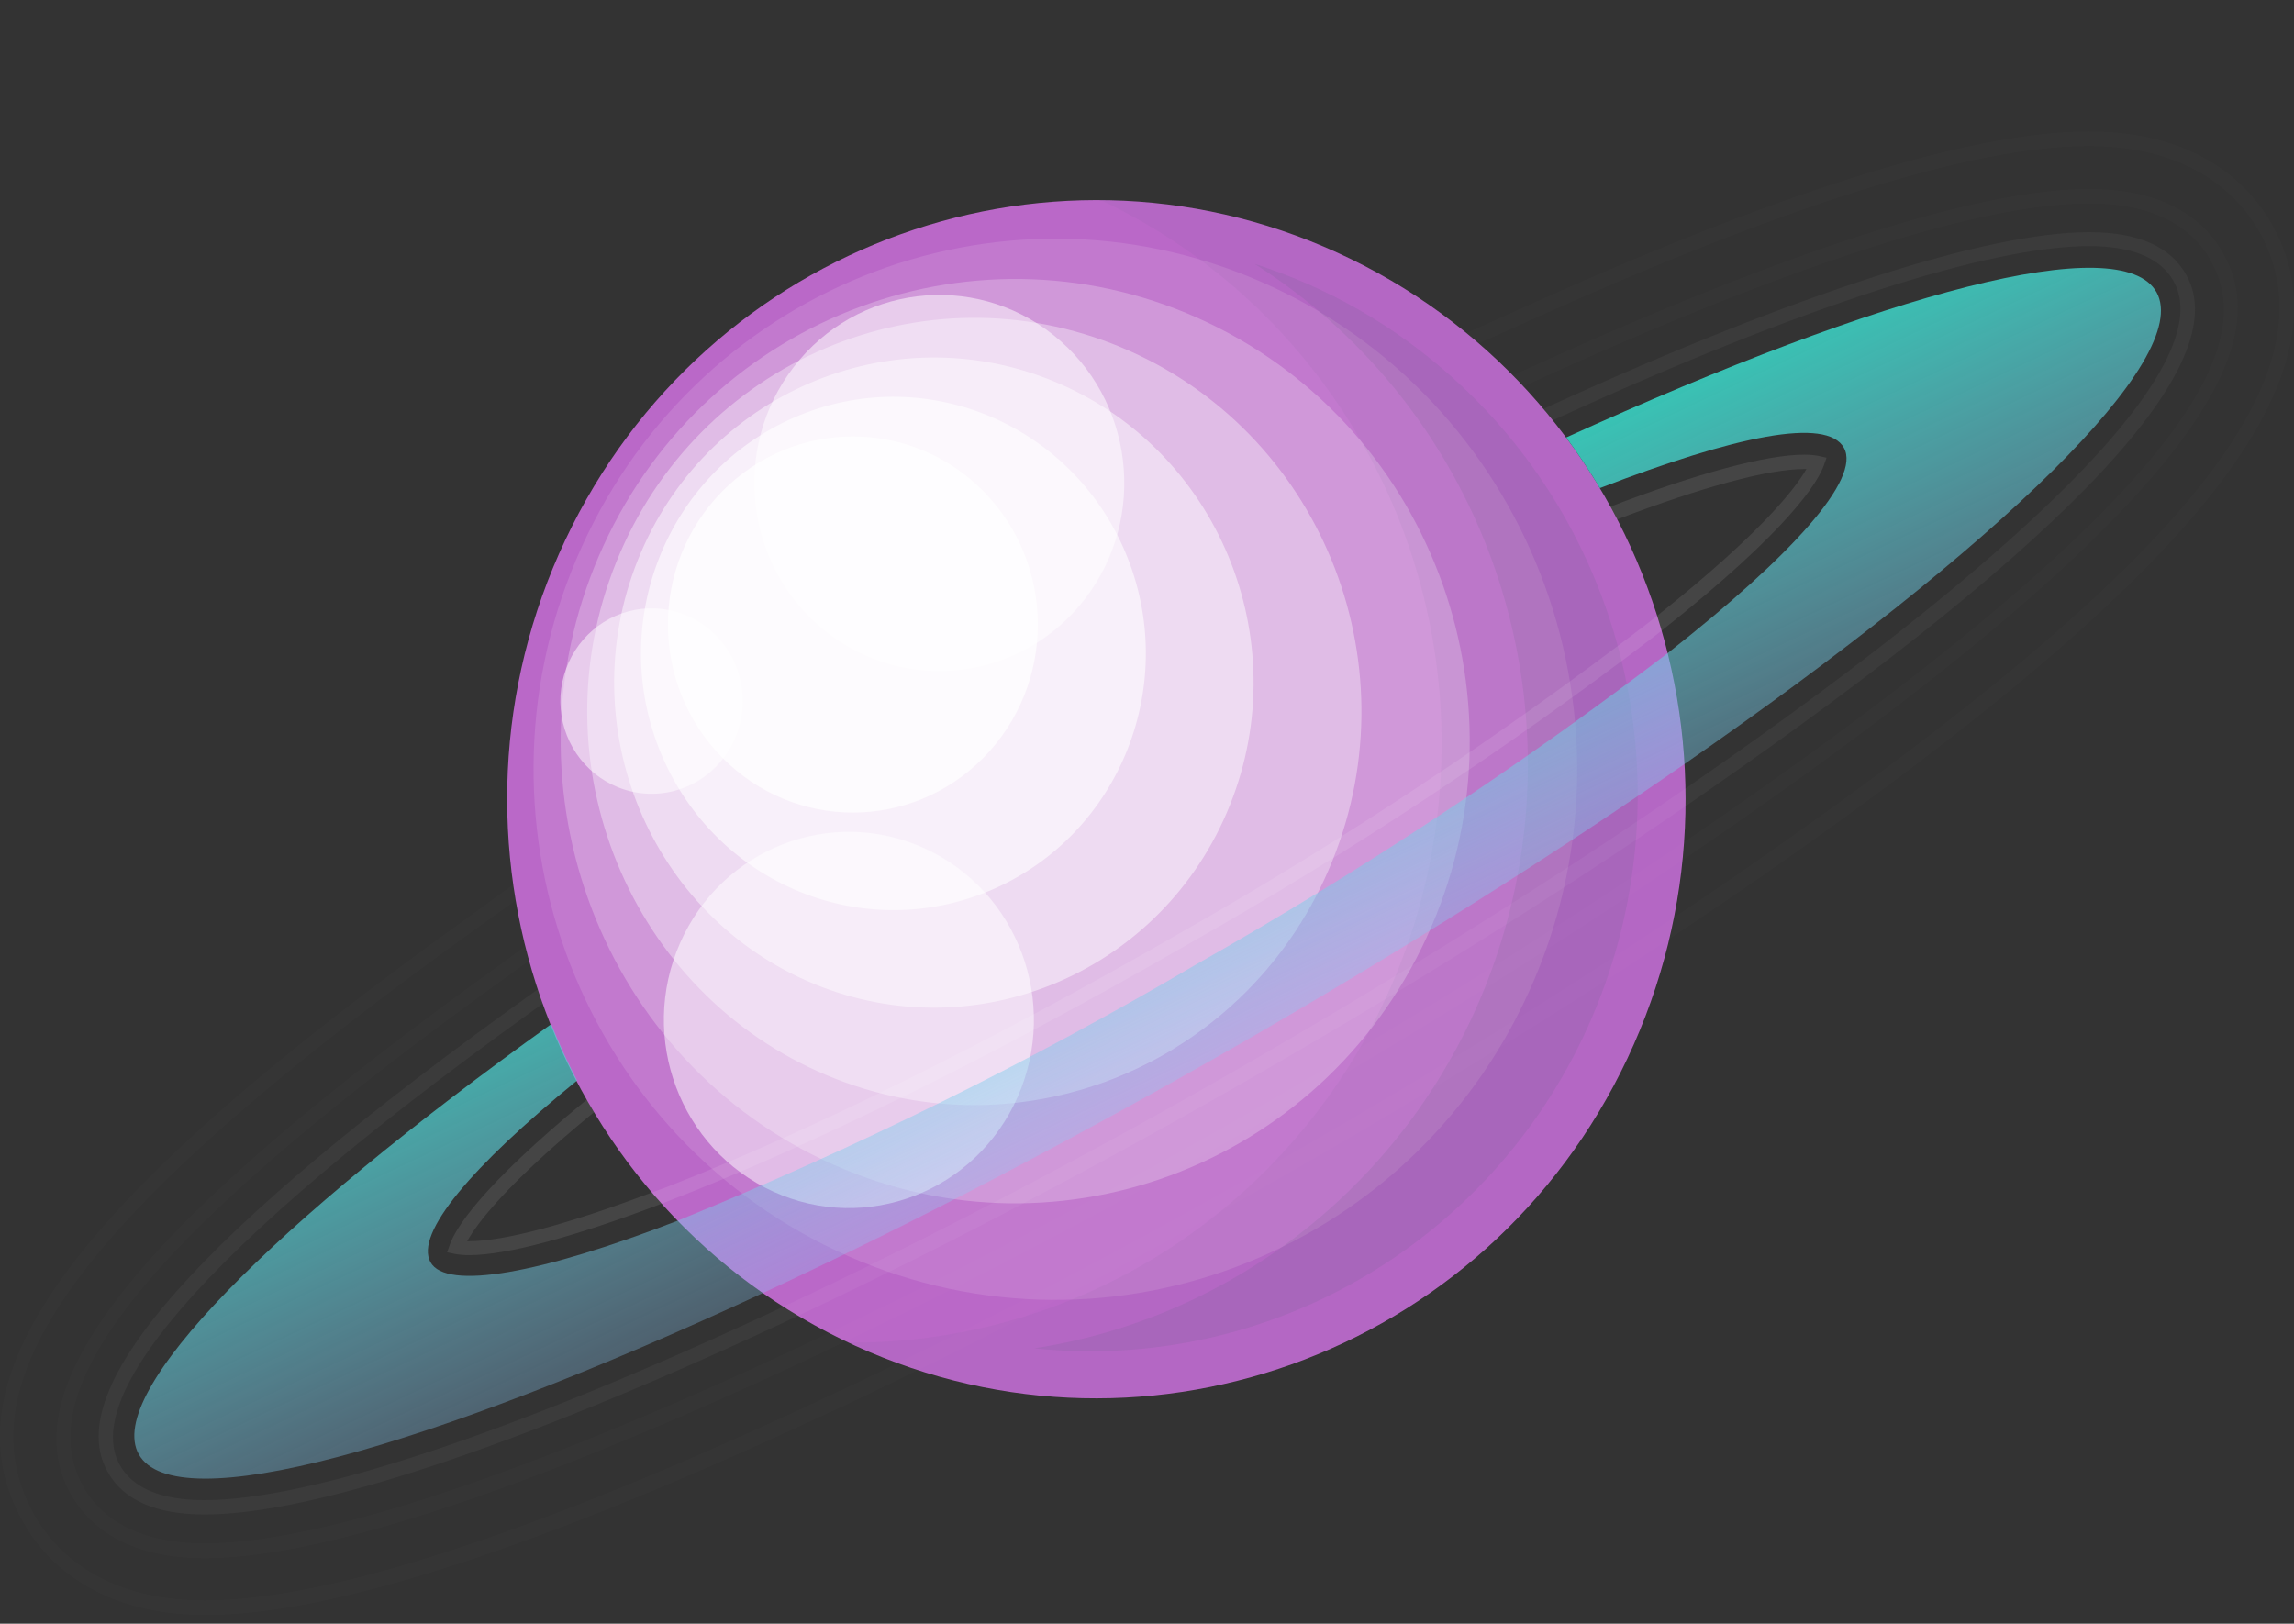 <svg width="178" height="126" viewBox="0 0 178 126" fill="none" xmlns="http://www.w3.org/2000/svg">
<rect x="0" y="0" width="178" height="126" fill="#333333" stroke="none"/>
<path d="M126.277 82.133C137.201 58.99 127.607 31.222 104.849 20.114C82.091 9.005 54.787 18.762 43.864 41.906C32.94 65.05 42.534 92.817 65.292 103.925C88.05 115.034 115.354 105.277 126.277 82.133Z" fill="#BA68C8"/>
<path opacity="0.117" d="M119.052 76.011C127.913 55.138 118.457 30.913 97.932 21.902C77.408 12.891 53.586 22.507 44.726 43.38C35.865 64.252 45.321 88.478 65.845 97.489C86.37 106.5 110.191 96.884 119.052 76.011Z" fill="white"/>
<path opacity="0.233" d="M110.71 72.713C118.964 54.776 111.358 33.431 93.72 25.036C76.083 16.642 55.093 24.377 46.839 42.314C38.584 60.25 46.191 81.596 63.828 89.99C81.466 98.385 102.455 90.65 110.71 72.713Z" fill="white"/>
<path opacity="0.35" d="M103.378 66.817C109.682 51.216 102.357 33.372 87.016 26.961C71.675 20.55 54.129 28 47.825 43.601C41.521 59.201 48.846 77.045 64.187 83.456C79.527 89.867 97.074 82.418 103.378 66.817Z" fill="white"/>
<path opacity="0.467" d="M95.433 62.478C100.597 49.576 94.499 34.86 81.813 29.608C69.126 24.356 54.655 30.557 49.491 43.459C44.327 56.36 50.425 71.077 63.111 76.329C75.797 81.581 90.268 75.379 95.433 62.478Z" fill="white"/>
<path opacity="0.583" d="M77.028 69.017C86.971 64.689 91.581 52.984 87.326 42.873C83.071 32.761 71.561 28.072 61.618 32.4C51.675 36.727 47.064 48.432 51.319 58.544C55.575 68.656 67.085 73.344 77.028 69.017Z" fill="white"/>
<path opacity="0.7" d="M76.328 58.783C81.933 53.083 81.933 43.841 76.328 38.14C70.723 32.44 61.635 32.44 56.029 38.14C50.424 43.841 50.424 53.083 56.029 58.783C61.635 64.484 70.723 64.484 76.328 58.783Z" fill="white"/>
<path opacity="0.05" d="M127.486 79.275C125.255 84.942 121.947 90.106 117.753 94.472C113.558 98.839 108.559 102.323 103.041 104.725C97.523 107.127 91.593 108.4 85.591 108.472C79.589 108.543 73.632 107.412 68.06 105.142C67.316 104.841 66.594 104.519 65.872 104.185C76.314 104.248 86.462 100.675 94.63 94.059C102.797 87.443 108.492 78.182 110.766 67.818C113.04 57.454 111.757 46.611 107.131 37.091C102.504 27.571 94.812 19.949 85.334 15.492C92.779 15.549 100.098 17.453 106.656 21.039C113.213 24.625 118.811 29.785 122.963 36.069C127.115 42.354 129.697 49.574 130.483 57.103C131.269 64.633 130.237 72.243 127.475 79.275H127.486Z" fill="#455A64"/>
<path opacity="0.1" d="M112.63 29.232C119.397 35.274 124.1 43.347 126.059 52.286C128.018 61.224 127.132 70.565 123.529 78.958C119.926 87.35 113.792 94.361 106.013 98.975C98.235 103.59 89.216 105.571 80.258 104.63C88.741 103.323 96.681 99.579 103.143 93.839C109.605 88.099 114.32 80.601 116.733 72.227C119.147 63.854 119.158 54.954 116.767 46.574C114.375 38.195 109.679 30.684 103.232 24.926C101.391 23.285 99.423 21.796 97.346 20.476C102.987 22.275 108.194 25.258 112.63 29.232Z" fill="#455A64"/>
<path opacity="0.5" d="M78.966 85.118C82.208 77.761 78.972 69.125 71.738 65.828C64.504 62.531 56.011 65.822 52.769 73.178C49.527 80.535 52.764 89.171 59.998 92.468C67.231 95.765 75.724 92.474 78.966 85.118Z" fill="white"/>
<path opacity="0.5" d="M84.18 46.489C89.07 40.144 87.977 30.969 81.737 25.996C75.499 21.023 66.477 22.135 61.586 28.48C56.696 34.824 57.789 43.999 64.028 48.973C70.267 53.946 79.289 52.834 84.18 46.489Z" fill="white"/>
<path opacity="0.5" d="M47.93 61.085C46.63 60.556 45.514 59.647 44.722 58.473C43.931 57.298 43.499 55.911 43.483 54.488C43.466 53.064 43.865 51.667 44.629 50.474C45.393 49.281 46.488 48.345 47.775 47.785C49.062 47.225 50.483 47.065 51.86 47.327C53.236 47.588 54.505 48.258 55.507 49.253C56.508 50.248 57.197 51.523 57.486 52.916C57.775 54.309 57.651 55.758 57.13 57.08C56.432 58.852 55.071 60.269 53.346 61.02C51.62 61.771 49.672 61.794 47.93 61.085Z" fill="white"/>
<g opacity="0.1">
<path opacity="0.1" d="M176.312 17.461C174.803 14.746 170.952 10.207 162.09 10.207C152.879 10.207 137.803 14.947 117.236 24.303L114.752 25.416L113.79 25.838C114.107 26.094 114.424 26.35 114.731 26.64L115.19 26.439L117.684 25.327C138.088 16.037 153.021 11.331 162.068 11.331C170.361 11.331 173.938 15.525 175.328 18.006C181.454 28.998 169.661 43.673 135.943 67.081C133.967 68.461 131.943 69.837 129.872 71.209C120.879 77.217 111.164 83.236 100.913 89.132C90.4 95.196 79.733 100.881 69.69 105.765C67.448 106.878 65.238 107.912 63.072 108.914C41.268 119.06 25.405 124.2 15.898 124.2C7.594 124.2 4.028 120.006 2.639 117.525C-3.269 106.922 6.796 93.66 37.362 71.765L39.605 70.163L40.01 69.863C39.933 69.462 39.879 69.062 39.824 68.65L38.971 69.262L36.782 70.864C5.636 93.115 -4.516 106.844 1.774 118.07C3.273 120.785 7.135 125.324 15.996 125.324C25.657 125.324 41.684 120.15 63.629 109.937C66.124 108.825 68.673 107.556 71.287 106.288C81.046 101.504 91.384 95.986 101.581 90.111C111.503 84.393 120.912 78.585 129.664 72.766C132.063 71.172 134.404 69.585 136.687 68.005C170.897 44.185 182.778 29.065 176.312 17.461Z" fill="white"/>
</g>
<g opacity="0.1">
<path opacity="0.1" d="M134.084 64.322C132.914 65.134 131.732 65.935 130.54 66.747C120.923 73.267 110.443 79.82 99.284 86.295C87.895 92.848 76.31 98.967 65.588 104.096C64.275 104.73 62.974 105.342 61.694 105.943C47.001 112.774 27.134 120.918 15.888 120.918C9.586 120.918 6.753 118.203 5.484 115.923C0.747 107.411 11.162 94.65 39.245 74.546L40.743 73.434C40.831 73.812 40.94 74.19 41.05 74.546L39.879 75.392C12.354 95.107 2.037 107.423 6.435 115.322C7.529 117.336 10.111 119.772 15.888 119.772C26.937 119.772 46.651 111.684 61.245 104.897L64.33 103.44C75.27 98.233 87.097 92.002 98.748 85.294C110.147 78.719 120.869 72.021 130.66 65.357C131.612 64.722 132.542 64.077 133.472 63.432C173.654 35.618 174.453 25.438 171.554 20.231C170.46 18.217 167.878 15.781 162.102 15.781C151.599 15.781 133.143 23.179 119.512 29.387L118.21 29.988C117.937 29.699 117.674 29.41 117.39 29.131L119.063 28.375C132.793 22.122 151.413 14.668 162.102 14.668C168.403 14.668 171.237 17.383 172.506 19.664C175.613 25.238 174.989 35.94 134.084 64.322Z" fill="white"/>
</g>
<g opacity="0.2">
<path opacity="0.2" d="M132.235 61.563L130.769 62.576C120.661 69.518 109.535 76.494 97.665 83.325C85.532 90.312 73.225 96.787 61.934 102.105L60.337 102.85C39.989 112.307 24.235 117.525 15.888 117.525C12.102 117.525 9.553 116.413 8.339 114.188C4.718 107.69 15.45 95.585 41.159 77.184L41.75 76.761C41.87 77.128 41.991 77.484 42.133 77.873L41.783 78.118C10.888 100.247 7.059 109.659 9.291 113.676C10.297 115.489 12.518 116.413 15.855 116.413C24.016 116.413 39.639 111.239 59.845 101.838L60.775 101.404C72.218 96.041 84.766 89.477 97.096 82.357C109.13 75.392 120.486 68.294 130.737 61.218L131.59 60.629C158.885 41.715 172.068 27.919 168.666 21.833C167.659 20.02 165.438 19.096 162.102 19.096C154.356 19.096 139.707 23.825 120.847 32.447L120.475 32.614L119.753 31.735L120.409 31.435C139.401 22.779 154.214 18.017 162.102 18.017C165.887 18.017 168.436 19.13 169.65 21.355C173.469 28.153 160.887 41.704 132.235 61.563Z" fill="white"/>
</g>
<g opacity="0.3">
<path opacity="0.3" d="M141.731 35.518L141.513 36.13C141.075 37.343 138.974 40.992 128.921 48.947L128.384 49.369C116.835 58.179 104.711 66.182 92.096 73.323C77.415 81.778 63.181 88.821 52.001 93.149L51.344 93.404C44.594 95.975 39.31 97.399 36.411 97.399C36.045 97.402 35.678 97.372 35.317 97.31L34.694 97.176L34.912 96.564C35.306 95.452 37.1 92.259 45.535 85.327C45.71 85.661 45.896 85.984 46.093 86.306C39.31 91.869 37.024 94.929 36.247 96.319H36.4C39.135 96.319 44.135 94.984 50.557 92.548L51.651 92.147C62.777 87.831 76.966 80.81 91.593 72.388C104.153 65.256 116.222 57.264 127.717 48.468L128.581 47.789C136.721 41.303 139.335 37.865 140.167 36.397H139.981C137.213 36.397 132.071 37.788 125.463 40.313C125.299 39.979 125.124 39.646 124.938 39.323C131.721 36.719 137.06 35.284 139.981 35.284C140.347 35.28 140.714 35.31 141.075 35.373L141.731 35.518Z" fill="white"/>
</g>
<path d="M167.33 22.669C170.185 27.809 155.121 42.361 130.746 59.261C120.682 66.248 109.019 73.624 96.373 80.911C83.245 88.455 70.631 95.03 59.253 100.314C33.062 112.497 13.589 117.915 10.767 112.853C8.097 108.047 21.116 94.996 42.766 79.476C43.368 80.967 44.035 82.424 44.779 83.849C36.574 90.524 32.176 95.731 33.402 97.945C34.627 100.159 41.946 98.846 52.634 94.707C66.517 89.043 79.986 82.381 92.938 74.77C105.61 67.593 117.789 59.549 129.39 50.694C139.061 43.095 144.411 37.154 143.076 34.751C141.741 32.348 134.674 33.817 124.139 37.877C123.329 36.52 122.454 35.207 121.524 33.95C146.325 22.658 164.551 17.785 167.33 22.669Z" fill="url(#paint0_linear)"/>
<defs>
<linearGradient id="paint0_linear" x1="104.037" y1="100.92" x2="77.911" y2="45.803" gradientUnits="userSpaceOnUse">
<stop stop-color="#455A64" stop-opacity="0"/>
<stop offset="0.3" stop-color="#90CAF9" stop-opacity="0.28"/>
<stop offset="0.99" stop-color="#27DCBE" stop-opacity="0.99"/>
<stop offset="1" stop-color="#BA68C8"/>
</linearGradient>
</defs>
</svg>
